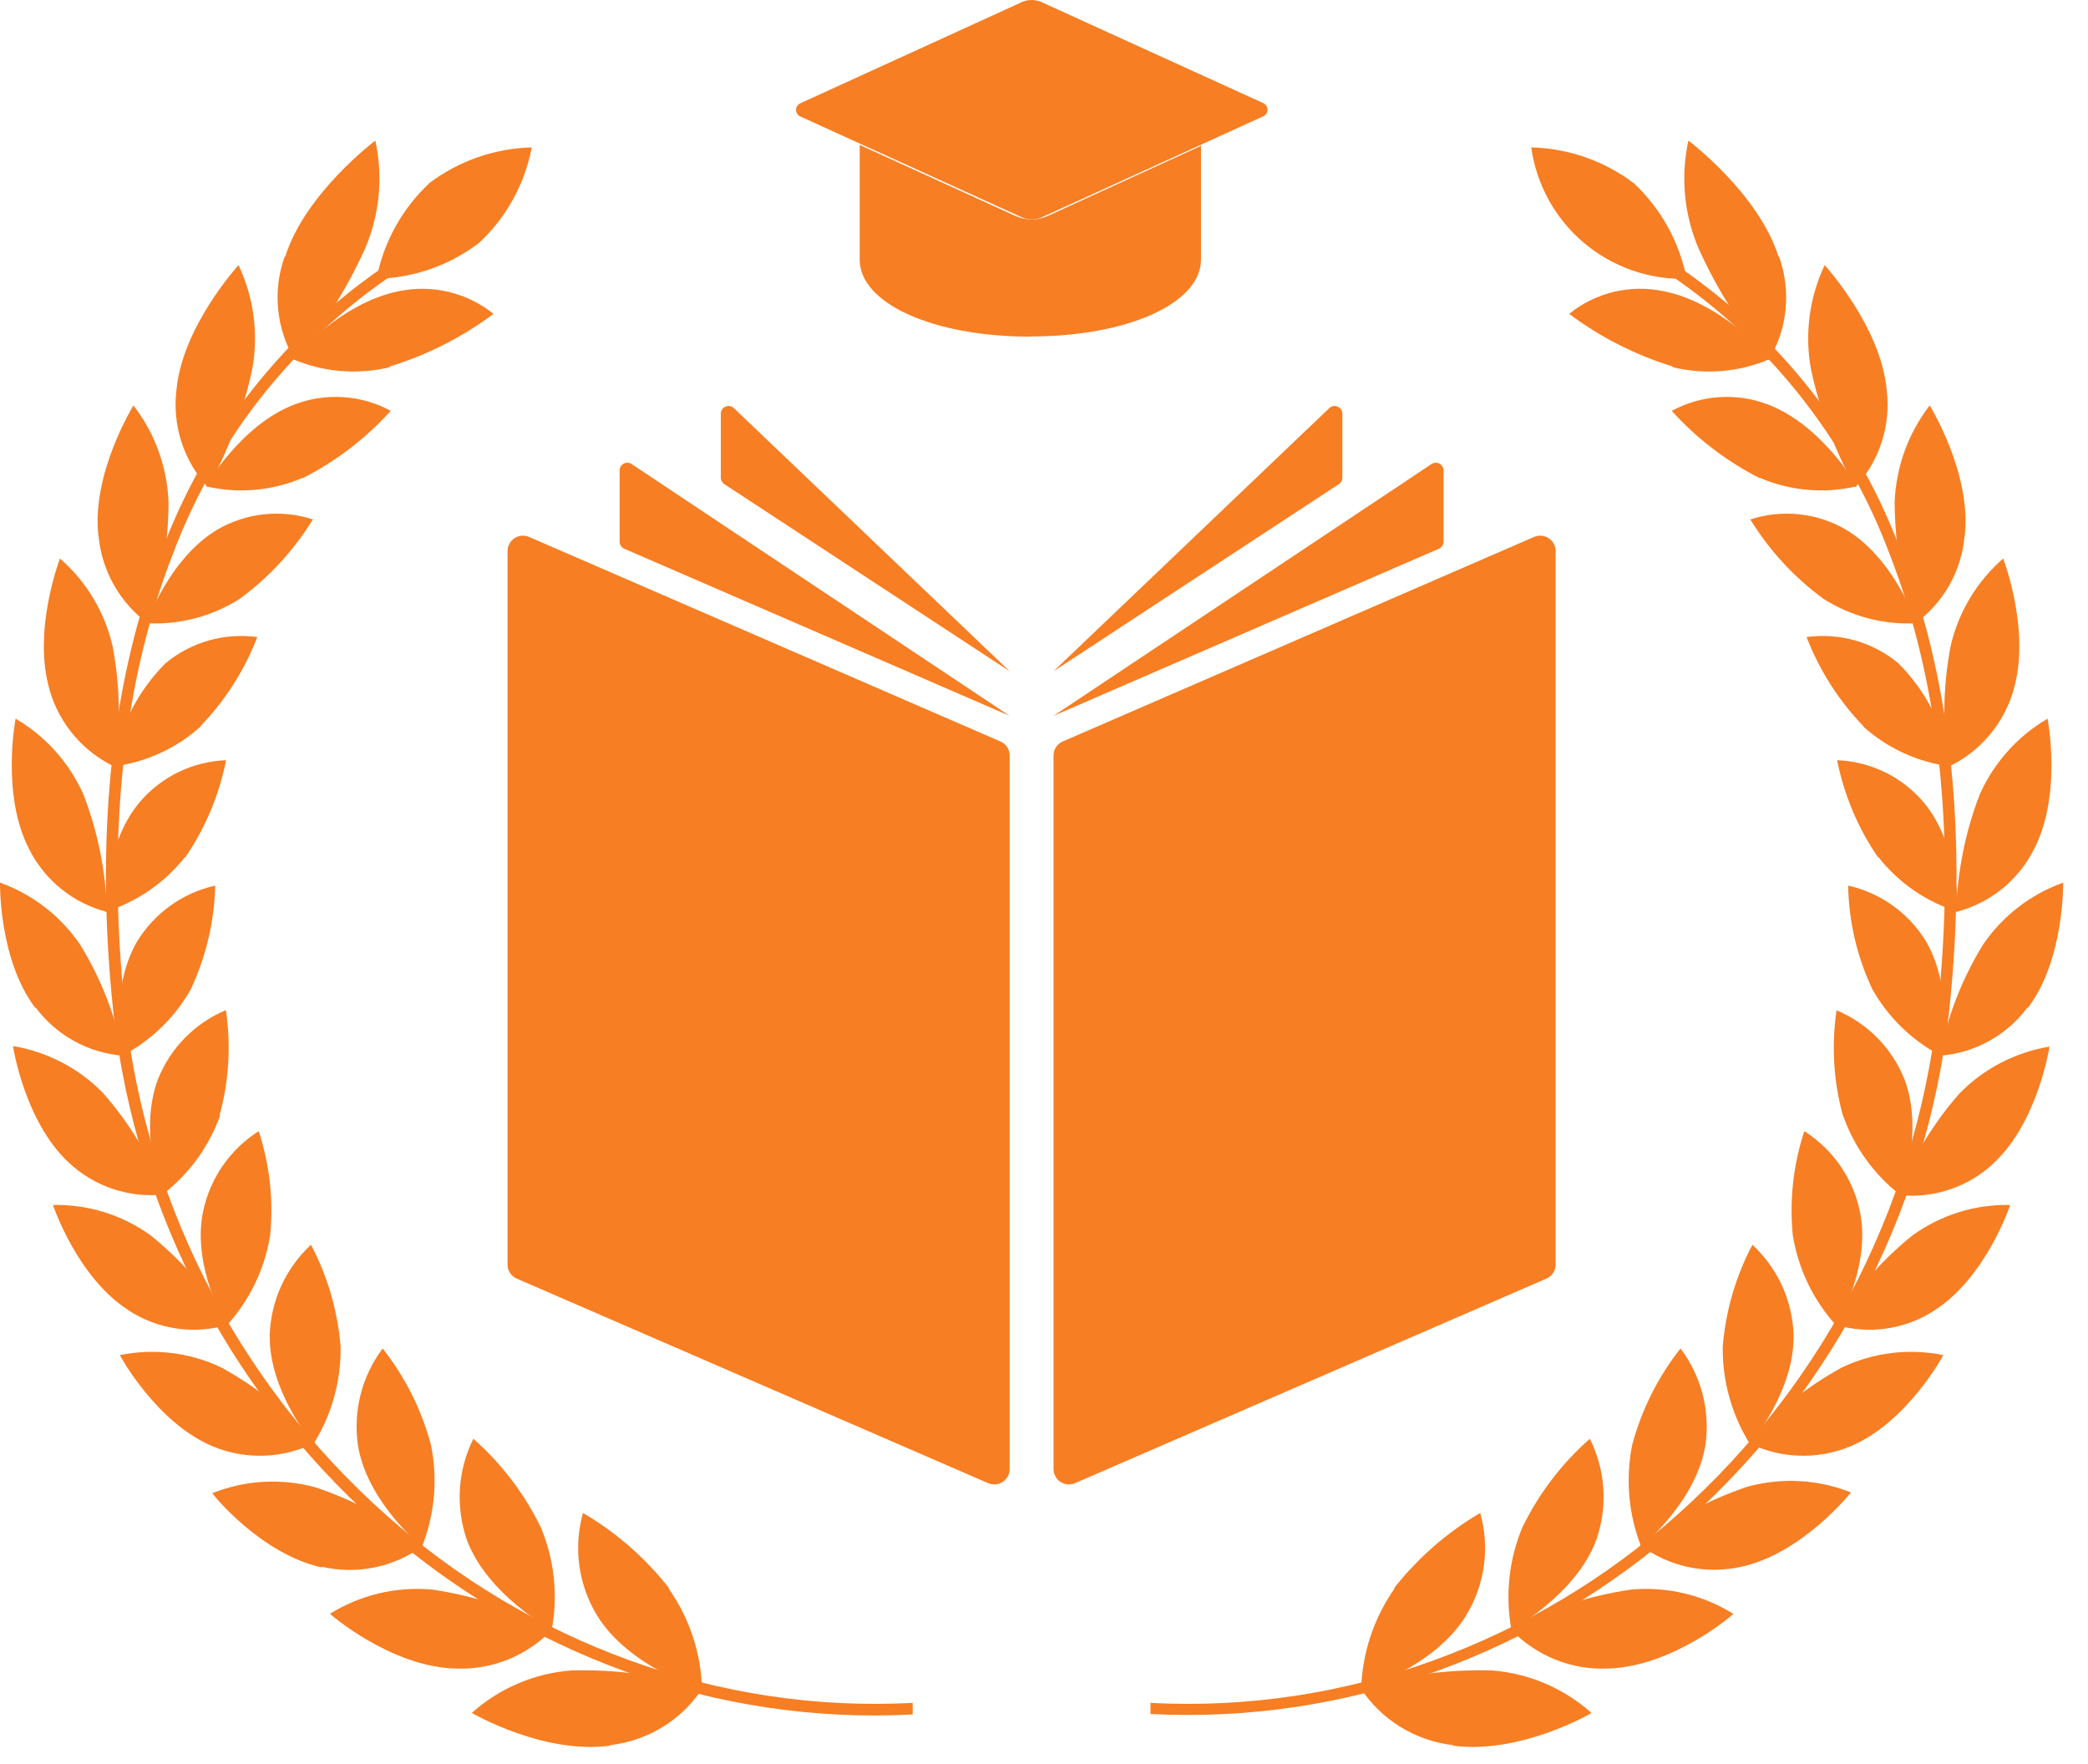 <svg width="58" height="49" viewBox="0 0 58 49" fill="none" xmlns="http://www.w3.org/2000/svg">
<path d="M28.368 0.066L22.225 2.872C22.191 2.888 22.162 2.914 22.142 2.946C22.122 2.977 22.111 3.014 22.111 3.052C22.111 3.09 22.122 3.127 22.142 3.159C22.162 3.191 22.191 3.216 22.225 3.232L28.368 6.029C28.459 6.072 28.559 6.095 28.66 6.095C28.761 6.095 28.861 6.072 28.953 6.029L35.096 3.228C35.13 3.211 35.158 3.186 35.178 3.154C35.199 3.122 35.209 3.085 35.209 3.047C35.209 3.01 35.199 2.973 35.178 2.941C35.158 2.909 35.13 2.883 35.096 2.867L28.948 0.066C28.856 0.022 28.756 0 28.655 0C28.554 0 28.454 0.022 28.363 0.066" fill="#F77E23"/>
<path d="M28.621 9.351C25.922 9.351 23.881 8.43 23.881 7.212V4.026L28.207 5.999C28.348 6.063 28.501 6.097 28.655 6.097C28.81 6.097 28.963 6.063 29.104 5.999L33.361 4.051V7.208C33.361 8.425 31.325 9.346 28.621 9.346" fill="#F77E23"/>
<path d="M29.245 6.316C29.059 6.4 28.858 6.443 28.655 6.443C28.452 6.443 28.251 6.4 28.066 6.316L24.227 4.562V7.213C24.227 8.187 26.175 9.005 28.611 9.005C31.047 9.005 32.996 8.206 32.996 7.213V4.592L29.245 6.316Z" fill="#F77E23"/>
<path d="M11.921 5.093C11.167 5.801 10.655 6.728 10.46 7.744C11.492 7.721 12.489 7.371 13.31 6.745C14.066 6.039 14.578 5.111 14.771 4.095C13.738 4.12 12.74 4.469 11.916 5.093" fill="#F77E23"/>
<path d="M18.571 44.12C19.154 44.947 19.478 45.929 19.502 46.941C19.502 46.941 17.446 46.298 16.578 44.861C16.324 44.44 16.159 43.971 16.092 43.483C16.026 42.995 16.061 42.499 16.194 42.025C17.117 42.567 17.93 43.278 18.59 44.12" fill="#F77E23"/>
<path d="M16.944 48.475C17.464 48.416 17.964 48.243 18.41 47.969C18.855 47.694 19.234 47.325 19.521 46.887C18.335 46.53 17.1 46.365 15.862 46.4C14.839 46.481 13.871 46.895 13.105 47.579C13.105 47.579 15.083 48.739 16.944 48.49" fill="#F77E23"/>
<path d="M15.01 42.396C15.397 43.301 15.507 44.301 15.326 45.27C15.326 45.27 13.529 44.295 12.968 42.771C12.81 42.315 12.745 41.831 12.776 41.349C12.807 40.868 12.934 40.397 13.149 39.965C13.923 40.647 14.555 41.474 15.01 42.4" fill="#F77E23"/>
<path d="M12.628 46.346C13.135 46.371 13.642 46.286 14.113 46.096C14.584 45.906 15.008 45.616 15.356 45.245C14.31 44.695 13.178 44.326 12.009 44.154C11.013 44.062 10.014 44.298 9.164 44.827C9.164 44.827 10.83 46.288 12.628 46.346Z" fill="#F77E23"/>
<path d="M11.97 40.13C12.164 41.078 12.078 42.062 11.721 42.961C11.721 42.961 10.197 41.728 9.943 40.145C9.875 39.674 9.9 39.193 10.018 38.732C10.136 38.27 10.344 37.837 10.63 37.456C11.253 38.247 11.709 39.157 11.97 40.13Z" fill="#F77E23"/>
<path d="M8.945 43.521C9.428 43.632 9.929 43.637 10.414 43.536C10.899 43.435 11.357 43.23 11.755 42.936C10.861 42.224 9.849 41.675 8.764 41.314C7.817 41.055 6.812 41.112 5.9 41.475C5.875 41.475 7.239 43.17 8.945 43.54" fill="#F77E23"/>
<path d="M9.461 37.407C9.476 38.362 9.214 39.301 8.706 40.111C8.706 40.111 7.459 38.649 7.493 37.071C7.51 36.6 7.62 36.137 7.816 35.709C8.013 35.281 8.292 34.896 8.638 34.576C9.102 35.454 9.382 36.417 9.461 37.407Z" fill="#F77E23"/>
<path d="M5.919 40.179C6.37 40.365 6.856 40.452 7.343 40.434C7.831 40.417 8.309 40.295 8.745 40.077C8.009 39.229 7.128 38.52 6.143 37.982C5.267 37.566 4.278 37.446 3.328 37.641C3.328 37.641 4.336 39.521 5.919 40.179Z" fill="#F77E23"/>
<path d="M7.502 34.328C7.35 35.259 6.93 36.125 6.294 36.822C6.294 36.822 5.32 35.19 5.641 33.651C5.737 33.195 5.923 32.762 6.188 32.379C6.453 31.996 6.792 31.67 7.186 31.42C7.495 32.361 7.603 33.357 7.502 34.343" fill="#F77E23"/>
<path d="M3.571 36.398C3.976 36.662 4.435 36.834 4.913 36.903C5.392 36.971 5.88 36.933 6.343 36.793C5.773 35.84 5.038 34.997 4.17 34.304C3.384 33.741 2.437 33.449 1.471 33.471C1.471 33.471 2.144 35.487 3.571 36.394" fill="#F77E23"/>
<path d="M6.119 30.972C5.806 31.854 5.242 32.626 4.497 33.193C4.497 33.193 3.834 31.43 4.39 29.973C4.561 29.545 4.816 29.155 5.14 28.826C5.463 28.497 5.849 28.236 6.275 28.058C6.419 29.034 6.36 30.03 6.099 30.981" fill="#F77E23"/>
<path d="M1.92 32.302C2.272 32.63 2.69 32.878 3.147 33.029C3.603 33.18 4.087 33.231 4.565 33.178C4.169 32.144 3.592 31.189 2.86 30.358C2.187 29.669 1.311 29.214 0.361 29.057C0.361 29.057 0.677 31.157 1.92 32.302Z" fill="#F77E23"/>
<path d="M5.325 27.435C4.878 28.247 4.199 28.908 3.376 29.335C3.376 29.335 3.026 27.488 3.81 26.149C4.049 25.758 4.364 25.42 4.736 25.154C5.109 24.887 5.531 24.699 5.978 24.599C5.955 25.58 5.731 26.545 5.32 27.435" fill="#F77E23"/>
<path d="M0.994 27.99C1.281 28.374 1.647 28.691 2.067 28.922C2.487 29.152 2.952 29.29 3.43 29.325C3.216 28.236 2.811 27.193 2.231 26.246C1.69 25.448 0.908 24.842 0 24.517C0 24.517 -0.039 26.641 0.975 27.99" fill="#F77E23"/>
<path d="M5.14 23.805C4.57 24.526 3.795 25.057 2.918 25.33C2.918 25.33 2.884 23.45 3.893 22.266C4.19 21.921 4.556 21.64 4.966 21.442C5.377 21.245 5.824 21.134 6.28 21.116C6.089 22.079 5.706 22.994 5.154 23.805" fill="#F77E23"/>
<path d="M0.804 23.576C1.018 24.007 1.323 24.387 1.697 24.689C2.071 24.992 2.506 25.211 2.972 25.33C2.941 24.215 2.72 23.113 2.319 22.071C1.927 21.188 1.267 20.45 0.434 19.962C0.434 19.962 0.025 22.061 0.804 23.576Z" fill="#F77E23"/>
<path d="M5.578 20.176C4.899 20.788 4.049 21.177 3.142 21.291C3.312 20.202 3.823 19.196 4.604 18.417C4.955 18.128 5.362 17.915 5.8 17.79C6.237 17.666 6.696 17.634 7.147 17.696C6.791 18.621 6.252 19.464 5.564 20.176" fill="#F77E23"/>
<path d="M1.379 19.172C1.513 19.635 1.744 20.064 2.057 20.431C2.369 20.798 2.756 21.095 3.191 21.301C3.358 20.188 3.337 19.055 3.128 17.95C2.91 17.003 2.399 16.151 1.666 15.514C1.666 15.514 0.887 17.535 1.384 19.177" fill="#F77E23"/>
<path d="M6.665 16.63C5.893 17.122 4.987 17.36 4.073 17.312C4.073 17.312 4.697 15.494 6.056 14.7C6.452 14.473 6.891 14.332 7.345 14.285C7.799 14.238 8.257 14.287 8.691 14.428C8.164 15.286 7.476 16.033 6.665 16.63Z" fill="#F77E23"/>
<path d="M2.738 14.89C2.783 15.371 2.93 15.837 3.168 16.257C3.407 16.677 3.732 17.041 4.122 17.326C4.486 16.242 4.675 15.108 4.682 13.964C4.648 12.983 4.307 12.038 3.707 11.261C3.707 11.261 2.538 13.151 2.733 14.88" fill="#F77E23"/>
<path d="M8.394 13.278C7.548 13.637 6.609 13.718 5.715 13.507C5.715 13.507 6.689 11.797 8.189 11.232C8.621 11.069 9.082 11.001 9.541 11.032C10.001 11.063 10.449 11.193 10.854 11.412C10.163 12.177 9.337 12.809 8.418 13.278" fill="#F77E23"/>
<path d="M4.901 10.837C4.843 11.323 4.891 11.817 5.043 12.283C5.194 12.749 5.445 13.176 5.778 13.536C6.346 12.509 6.76 11.405 7.006 10.257C7.185 9.277 7.052 8.265 6.626 7.364C6.626 7.364 5.062 9.069 4.901 10.837Z" fill="#F77E23"/>
<path d="M10.83 10.199C9.926 10.418 8.975 10.338 8.121 9.97C8.121 9.97 9.441 8.411 11.078 8.089C11.536 7.993 12.009 8 12.464 8.109C12.919 8.217 13.344 8.425 13.709 8.718C12.84 9.366 11.866 9.861 10.83 10.179" fill="#F77E23"/>
<path d="M7.907 7.13C7.739 7.6 7.677 8.102 7.727 8.599C7.776 9.097 7.936 9.576 8.194 10.004C8.982 9.063 9.638 8.019 10.143 6.901C10.546 5.956 10.645 4.909 10.426 3.905C10.426 3.905 8.477 5.366 7.922 7.13" fill="#F77E23"/>
<path d="M25.352 47.623V47.301C22.677 47.442 20 47.039 17.485 46.118C14.994 45.214 12.699 43.844 10.723 42.079C6.528 38.353 3.917 33.165 3.425 27.576C2.991 22.948 3.454 18.856 4.799 15.397C6.14 11.819 8.695 8.825 12.018 6.94L11.858 6.662C8.464 8.583 5.858 11.64 4.497 15.295C3.137 18.783 2.665 22.928 3.098 27.61C3.598 33.275 6.241 38.536 10.489 42.318C12.497 44.111 14.828 45.504 17.358 46.425C19.915 47.358 22.634 47.766 25.352 47.623Z" fill="#F77E23"/>
<path d="M45.389 5.093C46.142 5.802 46.654 6.729 46.851 7.744C45.808 7.773 44.792 7.417 43.996 6.744C43.199 6.07 42.679 5.127 42.534 4.095C43.567 4.12 44.566 4.469 45.389 5.093Z" fill="#F77E23"/>
<path d="M38.74 44.12C38.159 44.948 37.835 45.93 37.809 46.941C37.809 46.941 39.87 46.298 40.732 44.861C40.988 44.44 41.154 43.971 41.22 43.483C41.286 42.995 41.251 42.499 41.117 42.025C40.194 42.567 39.381 43.278 38.72 44.12" fill="#F77E23"/>
<path d="M40.367 48.475C39.847 48.416 39.346 48.243 38.901 47.969C38.456 47.694 38.076 47.325 37.79 46.887C38.975 46.53 40.21 46.365 41.448 46.4C42.471 46.481 43.44 46.895 44.206 47.579C44.23 47.579 42.228 48.739 40.367 48.49" fill="#F77E23"/>
<path d="M42.301 42.396C41.916 43.302 41.806 44.301 41.984 45.27C41.984 45.27 43.782 44.295 44.342 42.771C44.501 42.315 44.568 41.831 44.537 41.349C44.506 40.867 44.378 40.396 44.162 39.965C43.388 40.647 42.755 41.474 42.301 42.4" fill="#F77E23"/>
<path d="M44.683 46.346C44.176 46.371 43.669 46.286 43.198 46.096C42.727 45.906 42.303 45.616 41.955 45.245C43.001 44.696 44.133 44.327 45.302 44.154C46.298 44.062 47.297 44.298 48.147 44.827C48.171 44.827 46.486 46.288 44.683 46.346Z" fill="#F77E23"/>
<path d="M45.34 40.13C45.149 41.078 45.235 42.061 45.589 42.961C45.589 42.961 47.114 41.728 47.372 40.145C47.44 39.673 47.414 39.193 47.296 38.731C47.177 38.269 46.968 37.836 46.68 37.456C46.057 38.247 45.601 39.157 45.34 40.13Z" fill="#F77E23"/>
<path d="M48.366 43.521C47.882 43.629 47.38 43.631 46.894 43.527C46.409 43.422 45.952 43.214 45.555 42.917C46.449 42.205 47.462 41.656 48.546 41.294C49.495 41.036 50.502 41.092 51.416 41.455C51.416 41.455 50.071 43.151 48.366 43.521Z" fill="#F77E23"/>
<path d="M47.854 37.407C47.842 38.362 48.104 39.3 48.609 40.111C48.609 40.111 49.857 38.649 49.822 37.071C49.805 36.6 49.695 36.137 49.499 35.709C49.303 35.281 49.023 34.896 48.678 34.576C48.214 35.454 47.934 36.417 47.854 37.407Z" fill="#F77E23"/>
<path d="M51.391 40.179C50.94 40.365 50.455 40.452 49.967 40.434C49.48 40.417 49.002 40.295 48.566 40.077C49.301 39.229 50.182 38.52 51.167 37.982C52.044 37.566 53.032 37.446 53.983 37.641C53.983 37.641 52.974 39.521 51.391 40.179Z" fill="#F77E23"/>
<path d="M49.803 34.328C49.956 35.259 50.375 36.125 51.011 36.822C51.011 36.822 51.986 35.19 51.664 33.651C51.569 33.195 51.383 32.762 51.118 32.379C50.852 31.996 50.513 31.67 50.12 31.42C49.81 32.361 49.702 33.357 49.803 34.343" fill="#F77E23"/>
<path d="M53.739 36.398C53.334 36.662 52.876 36.834 52.397 36.903C51.918 36.971 51.43 36.933 50.967 36.793C51.537 35.84 52.273 34.997 53.14 34.304C53.926 33.741 54.873 33.449 55.839 33.471C55.839 33.471 55.167 35.487 53.739 36.394" fill="#F77E23"/>
<path d="M51.191 30.972C51.498 31.854 52.055 32.627 52.794 33.198C52.794 33.198 53.457 31.434 52.901 29.978C52.73 29.549 52.475 29.16 52.151 28.831C51.828 28.502 51.442 28.241 51.016 28.063C50.871 29.039 50.931 30.035 51.191 30.986" fill="#F77E23"/>
<path d="M55.391 32.301C55.038 32.635 54.617 32.887 54.157 33.041C53.696 33.195 53.208 33.247 52.726 33.193C53.122 32.159 53.699 31.203 54.431 30.372C55.104 29.684 55.98 29.228 56.93 29.072C56.93 29.072 56.613 31.171 55.371 32.316" fill="#F77E23"/>
<path d="M51.986 27.435C52.433 28.247 53.111 28.908 53.934 29.335C53.934 29.335 54.285 27.488 53.501 26.149C53.262 25.759 52.948 25.421 52.577 25.154C52.205 24.888 51.784 24.7 51.338 24.599C51.354 25.58 51.577 26.546 51.99 27.435" fill="#F77E23"/>
<path d="M56.316 27.99C56.029 28.374 55.663 28.691 55.243 28.922C54.823 29.152 54.358 29.29 53.881 29.325C54.094 28.236 54.5 27.193 55.079 26.246C55.621 25.448 56.402 24.842 57.31 24.517C57.31 24.517 57.349 26.641 56.336 27.99" fill="#F77E23"/>
<path d="M52.176 23.805C52.743 24.526 53.516 25.058 54.392 25.33C54.392 25.33 54.426 23.45 53.418 22.266C53.12 21.921 52.755 21.64 52.344 21.442C51.933 21.245 51.486 21.134 51.031 21.116C51.223 22.079 51.607 22.994 52.161 23.805" fill="#F77E23"/>
<path d="M56.507 23.576C56.292 24.007 55.988 24.387 55.614 24.689C55.239 24.992 54.805 25.211 54.339 25.33C54.37 24.215 54.591 23.113 54.991 22.071C55.384 21.188 56.043 20.45 56.877 19.962C56.877 19.962 57.286 22.061 56.507 23.576Z" fill="#F77E23"/>
<path d="M51.752 20.176C52.43 20.788 53.281 21.177 54.187 21.291C54.018 20.202 53.506 19.196 52.726 18.417C52.375 18.128 51.968 17.915 51.53 17.79C51.092 17.666 50.633 17.634 50.183 17.696C50.539 18.621 51.078 19.464 51.766 20.176" fill="#F77E23"/>
<path d="M55.932 19.172C55.797 19.635 55.566 20.064 55.254 20.431C54.941 20.798 54.555 21.095 54.119 21.301C53.952 20.188 53.974 19.055 54.183 17.95C54.4 17.003 54.912 16.151 55.644 15.514C55.644 15.514 56.424 17.535 55.927 19.177" fill="#F77E23"/>
<path d="M50.646 16.63C51.417 17.122 52.324 17.36 53.238 17.312C53.238 17.312 52.614 15.494 51.255 14.7C50.859 14.473 50.42 14.332 49.966 14.285C49.512 14.238 49.053 14.287 48.619 14.428C49.146 15.286 49.835 16.033 50.646 16.63Z" fill="#F77E23"/>
<path d="M54.572 14.89C54.53 15.372 54.384 15.838 54.146 16.259C53.907 16.679 53.581 17.043 53.189 17.326C52.827 16.242 52.637 15.107 52.629 13.964C52.663 12.983 53.003 12.038 53.603 11.261C53.603 11.261 54.772 13.151 54.577 14.88" fill="#F77E23"/>
<path d="M48.897 13.278C49.743 13.637 50.681 13.718 51.576 13.507C51.6 13.507 50.602 11.797 49.101 11.232C48.67 11.069 48.209 11.001 47.749 11.032C47.29 11.063 46.842 11.193 46.437 11.412C47.128 12.177 47.953 12.809 48.872 13.278" fill="#F77E23"/>
<path d="M52.409 10.837C52.468 11.323 52.419 11.817 52.268 12.283C52.117 12.749 51.866 13.176 51.533 13.536C50.964 12.509 50.551 11.405 50.305 10.257C50.126 9.277 50.259 8.265 50.685 7.364C50.685 7.364 52.249 9.069 52.409 10.837Z" fill="#F77E23"/>
<path d="M46.461 10.199C47.365 10.419 48.316 10.339 49.17 9.97C49.194 9.97 47.85 8.411 46.213 8.089C45.756 7.992 45.283 7.999 44.829 8.107C44.375 8.216 43.95 8.425 43.587 8.718C44.454 9.367 45.426 9.861 46.461 10.179" fill="#F77E23"/>
<path d="M49.418 7.13C49.587 7.6 49.648 8.102 49.598 8.599C49.549 9.097 49.389 9.576 49.131 10.004C48.343 9.063 47.688 8.019 47.182 6.901C46.779 5.956 46.68 4.909 46.9 3.905C46.9 3.905 48.848 5.366 49.404 7.13" fill="#F77E23"/>
<path d="M31.958 47.623V47.301C34.634 47.442 37.31 47.039 39.826 46.118C42.317 45.214 44.612 43.844 46.588 42.079C50.775 38.349 53.38 33.162 53.871 27.576C54.3 22.948 53.837 18.856 52.492 15.397C51.151 11.819 48.596 8.825 45.272 6.94L45.433 6.662C48.824 8.58 51.43 11.631 52.794 15.28C54.153 18.768 54.626 22.914 54.192 27.596C53.693 33.261 51.05 38.521 46.802 42.303C44.794 44.096 42.463 45.49 39.933 46.41C37.376 47.344 34.657 47.752 31.939 47.608" fill="#F77E23"/>
<path d="M27.447 41.197L14.357 35.517C14.28 35.484 14.215 35.43 14.169 35.361C14.123 35.291 14.099 35.21 14.099 35.127V15.309C14.098 15.238 14.116 15.168 14.15 15.105C14.183 15.042 14.232 14.989 14.292 14.95C14.351 14.911 14.419 14.887 14.49 14.881C14.561 14.875 14.633 14.886 14.698 14.915L27.788 20.595C27.864 20.627 27.93 20.682 27.976 20.751C28.022 20.82 28.046 20.901 28.046 20.985V40.802C28.046 40.874 28.029 40.944 27.995 41.007C27.962 41.069 27.913 41.123 27.853 41.162C27.794 41.201 27.726 41.225 27.655 41.231C27.584 41.237 27.512 41.225 27.447 41.197Z" fill="#F77E23"/>
<path d="M28.046 19.884L17.543 12.888C17.511 12.867 17.473 12.855 17.434 12.853C17.396 12.852 17.358 12.861 17.324 12.879C17.29 12.898 17.261 12.925 17.242 12.958C17.222 12.992 17.212 13.03 17.212 13.068V15.046C17.212 15.087 17.224 15.128 17.246 15.162C17.269 15.197 17.301 15.224 17.338 15.241L28.046 19.884Z" fill="#F77E23"/>
<path d="M28.046 18.646L20.388 11.339C20.358 11.309 20.32 11.289 20.279 11.281C20.237 11.273 20.194 11.277 20.155 11.293C20.116 11.309 20.083 11.336 20.059 11.371C20.036 11.406 20.023 11.448 20.023 11.49V13.268C20.023 13.304 20.032 13.339 20.049 13.37C20.066 13.402 20.09 13.428 20.12 13.448L28.046 18.646Z" fill="#F77E23"/>
<path d="M29.863 41.197L42.953 35.517C43.03 35.484 43.095 35.43 43.141 35.361C43.187 35.291 43.212 35.21 43.212 35.127V15.309C43.212 15.238 43.194 15.168 43.161 15.105C43.127 15.042 43.078 14.989 43.019 14.95C42.959 14.911 42.891 14.887 42.82 14.881C42.749 14.875 42.678 14.886 42.612 14.915L29.522 20.595C29.446 20.627 29.381 20.682 29.335 20.751C29.289 20.82 29.264 20.901 29.264 20.985V40.802C29.264 40.874 29.282 40.944 29.315 41.007C29.349 41.069 29.398 41.123 29.457 41.162C29.517 41.201 29.585 41.225 29.656 41.231C29.727 41.237 29.798 41.225 29.863 41.197Z" fill="#F77E23"/>
<path d="M29.264 19.884L39.767 12.888C39.8 12.867 39.837 12.855 39.876 12.853C39.914 12.852 39.953 12.861 39.987 12.879C40.021 12.898 40.049 12.925 40.069 12.958C40.089 12.992 40.099 13.03 40.099 13.068V15.046C40.099 15.087 40.087 15.128 40.064 15.162C40.042 15.197 40.01 15.224 39.972 15.241L29.264 19.884Z" fill="#F77E23"/>
<path d="M29.264 18.646L36.922 11.339C36.952 11.309 36.99 11.289 37.032 11.281C37.073 11.273 37.116 11.277 37.155 11.293C37.194 11.309 37.228 11.336 37.251 11.371C37.275 11.406 37.288 11.448 37.288 11.49V13.268C37.288 13.304 37.28 13.339 37.263 13.371C37.245 13.402 37.221 13.429 37.19 13.448L29.264 18.646Z" fill="#F77E23"/>
</svg>
